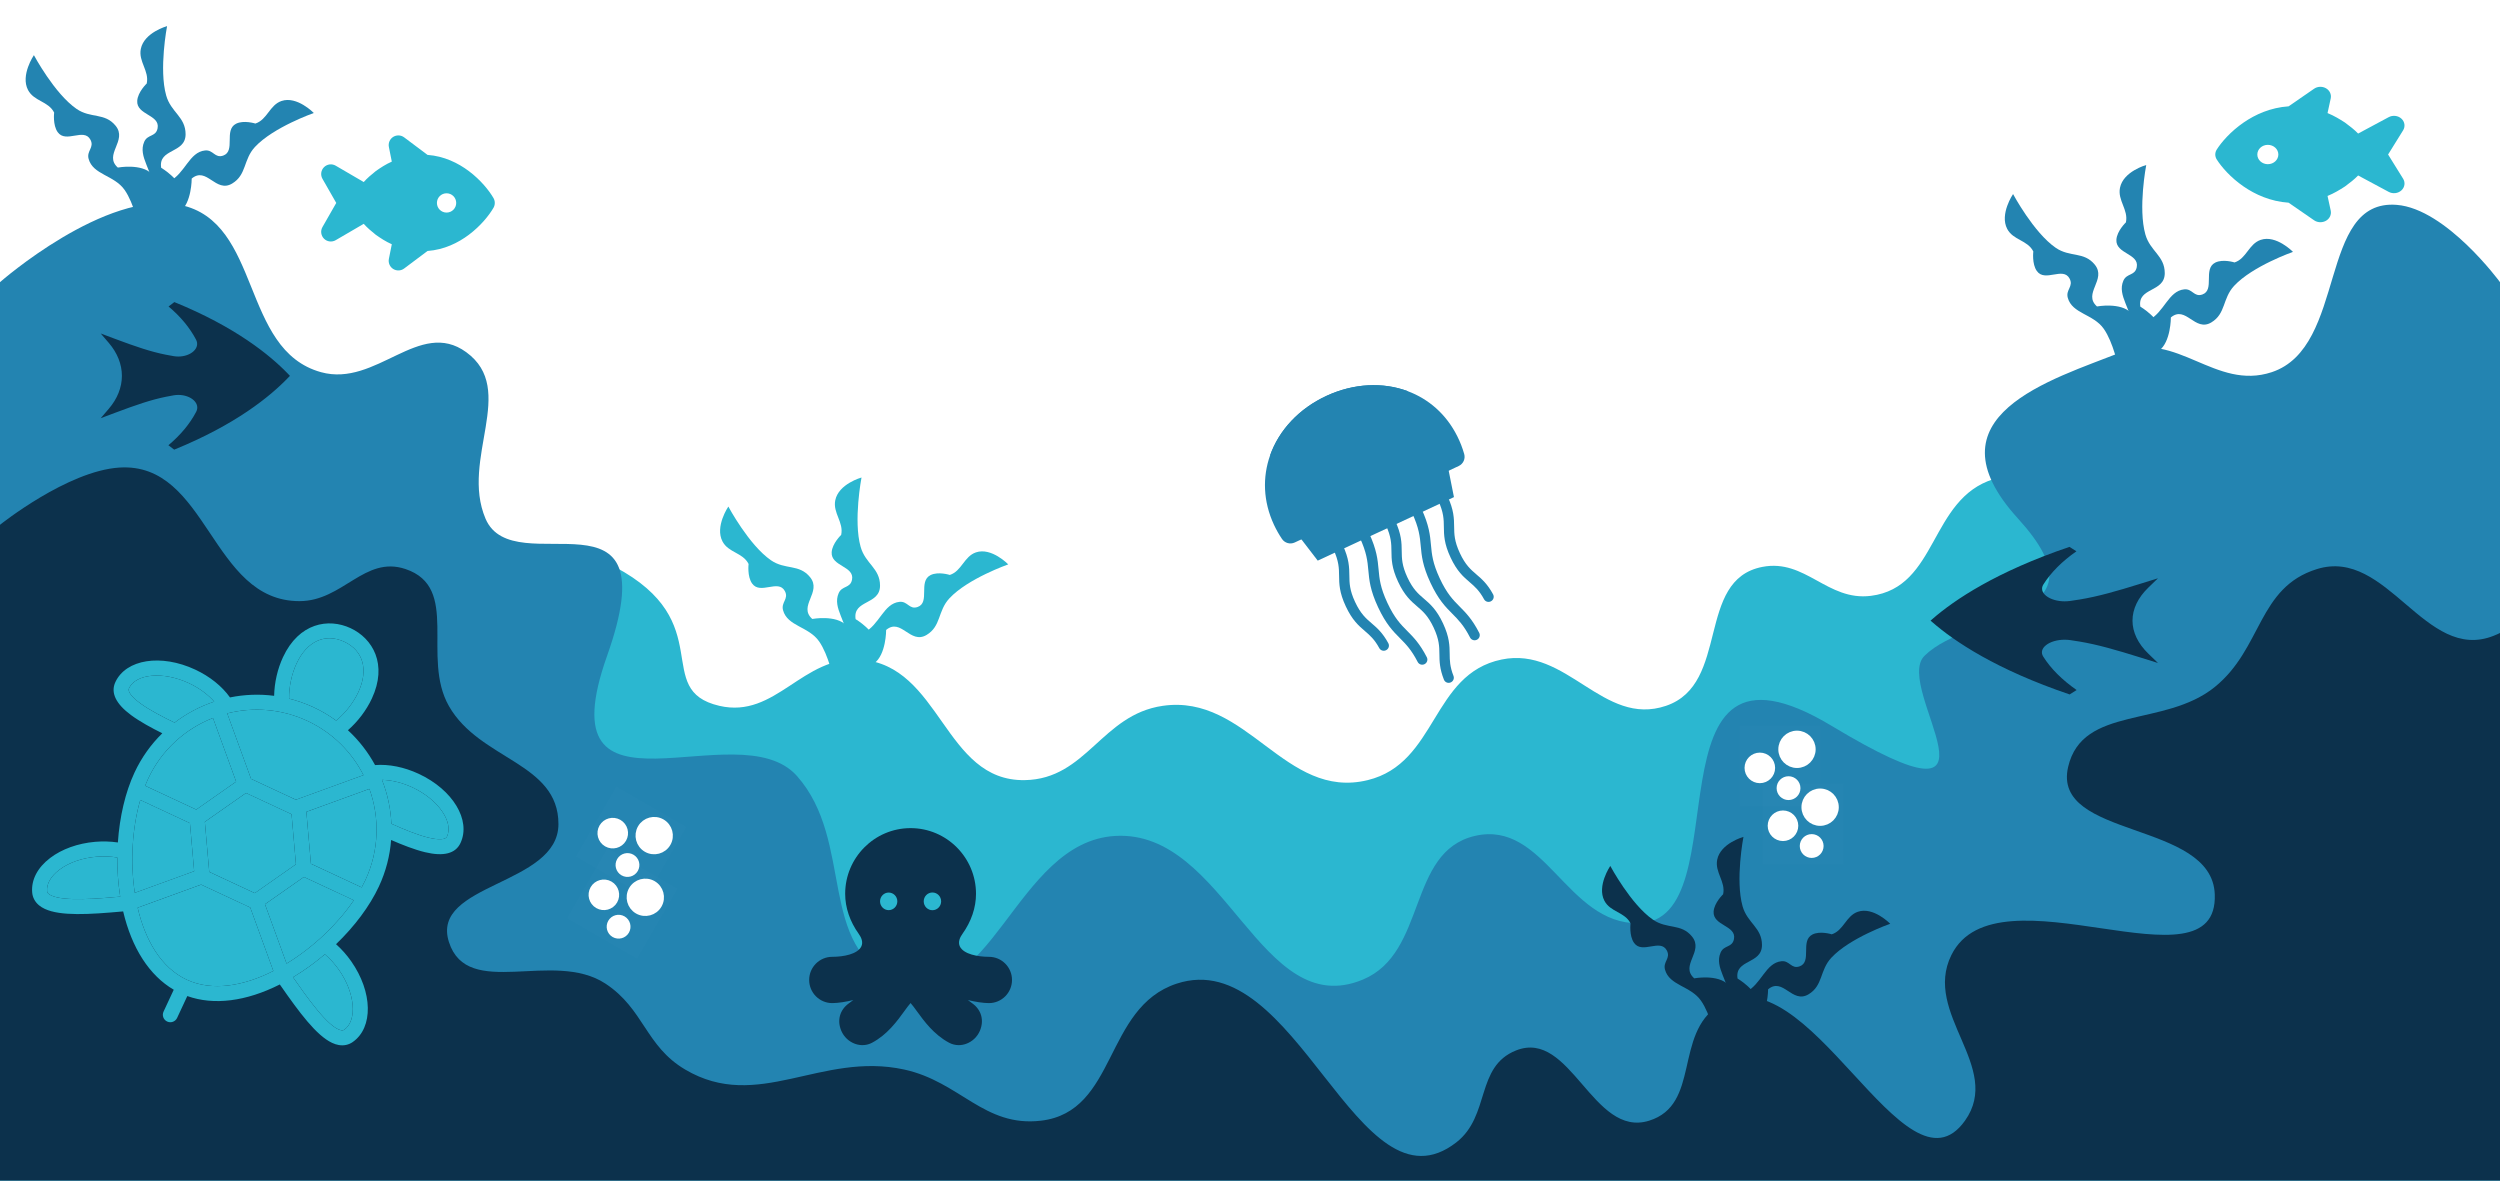 <svg width="1440" height="680" viewBox="0 0 1440 680" fill="none" xmlns="http://www.w3.org/2000/svg">
<path d="M0 263.171V680H1440V275.954C1440 275.954 1387.9 203.473 1339.48 206.482C1289.72 209.575 1297.21 280.338 1248.9 292.071C1210.32 301.438 1186.24 264.256 1148.38 275.954C1111.23 287.429 1116.38 338.303 1077.66 343.202C1052.52 346.384 1039.98 321.726 1015.13 326.529C976.546 333.985 996.702 394 959.61 406.56C923.283 418.861 902.618 372.096 864.935 379.883C824.391 388.261 827.98 439.545 787.792 449.355C740.003 461.019 718.517 399.502 669.74 406.56C634.477 411.662 625.923 448.754 590.26 449.355C543.567 450.14 542.156 383.177 495.584 379.883C462.115 377.516 446.953 414.139 414.351 406.56C375.099 397.436 414.351 358.431 354.156 326.529C293.961 294.627 298.419 361.924 272.338 343.202C249.793 327.019 278.49 293.544 257.143 275.954C229.434 253.122 198.71 305.337 164.805 292.071C127.051 277.299 149.77 220.313 111.623 206.482C65.447 189.74 0 263.171 0 263.171Z" fill="#2BB7D0"/>
<path d="M0 162.525V680H1440V162.525C1440 162.525 1409.08 120.284 1380.55 118.006C1334.83 114.355 1352.19 199.932 1308.5 214.378C1275.98 225.126 1253.72 190.226 1221.83 202.855C1181.8 218.713 1108.47 239.518 1162.38 298.703C1216.29 357.888 1134.78 351.626 1108.47 377.791C1089.84 396.313 1166.41 485.161 1055.06 418.12C943.709 351.079 1004.65 530.91 943.709 531.776C902.352 532.364 889.841 472.058 849.489 481.495C810.454 490.624 822.142 548.794 784.997 564.249C725.788 588.883 706.088 477.889 642.407 481.495C584.301 484.785 570.967 585.391 516.445 564.249C470.109 546.281 492.573 484.681 459.006 446.927C425.085 408.774 312.89 481.495 349.671 377.791C386.452 274.086 295.9 337.127 279.636 298.703C265.03 264.195 298.253 224.489 268.551 202.855C241.568 183.2 216.752 223.19 184.913 214.378C138.425 201.51 150.969 127.801 103.793 118.006C60.794 109.078 0 162.525 0 162.525Z" fill="#2384B1"/>
<path d="M0 302.287V680H1472.78C1472.78 680 1543.03 105.182 1472.78 256.322C1453.65 297.47 1479.73 349.036 1436.28 366.238C1396.83 381.859 1375.24 315.204 1334.62 327.767C1300.36 338.363 1303.21 373.444 1275.71 395.716C1246.74 419.182 1199.55 406.21 1191.26 441.681C1181.52 483.33 1274.13 472.47 1275.71 515.125C1277.88 573.486 1150.13 497.339 1124 550.099C1107.28 583.871 1153.8 614.64 1131.82 645.526C1097.1 694.338 1041.2 546.15 990.019 579.077C964.041 595.79 979.633 636.257 949.876 645.526C917.379 655.649 904.8 592.503 873.24 605.057C849.76 614.397 858.572 642.664 838.831 658.017C782.058 702.17 746.883 543.808 677.738 566.586C635.792 580.404 643.568 640.39 599.538 645.526C566.773 649.348 553.001 623.059 520.816 616.049C472.771 605.584 436.586 640.837 394.652 616.049C371.7 602.481 371.003 581.219 348.775 566.586C318.645 546.753 269.302 576.094 258.583 542.604C247.715 508.648 321.665 510.174 321.665 474.656C321.665 439.138 276.362 437.872 258.583 406.708C242.455 378.438 265.29 338.416 233.559 327.767C209.98 319.855 197.546 346.199 172.563 346.253C121.332 346.366 119.939 266.128 68.817 269.312C38.833 271.179 0 302.287 0 302.287Z" fill="#0C314C"/>
<path d="M1318.23 61.249C1307.85 61.944 1299.03 65.948 1292.27 70.615C1284.85 75.733 1279.53 81.879 1276.81 86.197C1275.73 87.938 1275.73 90.062 1276.81 91.803C1279.53 96.121 1284.85 102.267 1292.27 107.386C1299.03 112.052 1307.85 116.056 1318.23 116.753L1332.92 126.886C1334.93 128.279 1337.65 128.366 1339.79 127.147C1341.91 125.911 1342.99 123.595 1342.5 121.332L1340.66 112.87C1344.48 111.303 1347.62 109.405 1350.73 107.386C1353.47 105.384 1356.22 103.225 1358.28 101.066L1375.89 110.52C1378.26 111.791 1381.26 111.442 1383.21 109.667C1385.15 107.891 1385.56 105.14 1384.2 102.946L1375.54 89L1384.2 75.054C1385.56 72.86 1385.15 70.11 1383.21 68.334C1381.26 66.558 1378.26 66.21 1375.89 67.481L1358.28 76.934C1356.22 74.776 1353.47 72.617 1350.73 70.615C1347.62 68.595 1344.48 66.697 1340.66 65.13L1342.5 56.665C1342.99 54.4 1341.91 52.09 1339.79 50.859C1337.65 49.626 1334.93 49.729 1332.92 51.114L1318.23 61.249ZM1306.27 83.429C1309.62 83.429 1312.33 85.918 1312.33 89C1312.33 92.082 1309.62 94.572 1306.27 94.572C1302.92 94.572 1300.22 92.082 1300.22 89C1300.22 85.918 1302.92 83.429 1306.27 83.429Z" fill="#2BB7D0"/>
<path d="M246.25 89.217C255.781 89.91 263.872 93.903 270.069 98.556C276.875 103.66 281.753 109.788 284.253 114.094C285.243 115.83 285.243 117.948 284.253 119.684C281.753 123.99 276.875 130.118 270.069 135.222C263.872 139.875 255.781 143.868 246.25 144.563L232.778 154.667C230.938 156.056 228.438 156.143 226.476 154.927C224.531 153.695 223.542 151.386 223.993 149.129L225.677 140.691C222.17 139.129 219.288 137.236 216.441 135.222C213.924 133.226 211.406 131.073 209.514 128.92L193.354 138.347C191.182 139.615 188.431 139.268 186.645 137.497C184.859 135.726 184.485 132.983 185.732 130.795L193.681 116.889L185.732 102.983C184.485 100.795 184.859 98.052 186.645 96.281C188.431 94.511 191.182 94.163 193.354 95.431L209.514 104.858C211.406 102.705 213.924 100.552 216.441 98.556C219.288 96.542 222.17 94.65 225.677 93.087L223.993 84.646C223.542 82.387 224.531 80.084 226.476 78.856C228.438 77.627 230.938 77.729 232.778 79.111L246.25 89.217ZM257.222 111.334C254.149 111.334 251.667 113.816 251.667 116.889C251.667 119.962 254.149 122.445 257.222 122.445C260.295 122.445 262.778 119.962 262.778 116.889C262.778 113.816 260.295 111.334 257.222 111.334Z" fill="#2BB7D0"/>
<path d="M1231.57 196.994L1220.04 211.135C1220.04 211.135 1217.31 197.321 1211.79 189.422C1205.78 180.805 1193.54 180.756 1191.03 171.49C1189.77 166.828 1194.5 164.997 1192.07 160.449C1188.32 153.426 1177.95 162.763 1173.22 156.098C1170.3 151.995 1171.19 144.84 1171.19 144.84C1167.85 138.25 1159.58 138.408 1156.14 131.839C1151.68 123.314 1159.52 111.771 1159.52 111.771C1159.52 111.771 1171.37 133.97 1184.11 142.735C1192.28 148.356 1200.3 144.736 1206.58 152.418C1213.64 161.055 1199.47 169.041 1207.86 176.521C1207.86 176.521 1221.48 173.981 1227.53 180.243C1232.79 185.687 1231.57 196.994 1231.57 196.994Z" fill="#2384B1"/>
<path d="M1238.21 207.997L1220.55 211.202C1220.55 211.202 1227.08 198.815 1227.79 189.114C1228.56 178.53 1219.22 170.397 1223.08 161.64C1225.03 157.234 1229.79 158.96 1230.77 153.87C1232.29 146.009 1218.51 146.298 1219.04 138.058C1219.37 132.986 1224.52 128.093 1224.52 128.093C1226.08 120.833 1219.64 115.481 1221.11 108.174C1223.01 98.69 1236.23 95.042 1236.23 95.042C1236.23 95.042 1231.45 119.885 1235.73 135.029C1238.48 144.741 1246.89 147.279 1246.9 157.316C1246.91 168.601 1231.07 165.344 1232.83 176.63C1232.83 176.63 1244.85 183.695 1245.57 192.495C1246.2 200.144 1238.21 207.997 1238.21 207.997Z" fill="#2384B1"/>
<path d="M1226.72 203.321L1215.19 189.18C1215.19 189.18 1228.88 188.813 1237.4 184.592C1246.68 179.987 1248.86 167.592 1258.16 166.66C1262.83 166.191 1263.77 171.303 1268.54 169.631C1275.91 167.049 1268.78 154.913 1275.97 151.268C1280.41 149.025 1287.1 151.168 1287.1 151.168C1293.98 148.925 1295.27 140.512 1302.15 138.167C1311.08 135.123 1320.76 145.085 1320.76 145.085C1320.76 145.085 1297.46 153.239 1286.87 164.631C1280.07 171.938 1282.14 180.703 1273.7 185.732C1264.21 191.385 1259.03 175.635 1250.42 182.849C1250.42 182.849 1250.49 197.095 1243.44 202.14C1237.32 206.524 1226.72 203.321 1226.72 203.321Z" fill="#2384B1"/>
<path d="M91.565 116.994L80.038 131.135C80.038 131.135 77.311 117.321 71.794 109.422C65.776 100.805 53.542 100.756 51.035 91.49C49.773 86.828 54.502 84.997 52.074 80.449C48.325 73.426 37.953 82.763 33.216 76.098C30.3 71.995 31.189 64.84 31.189 64.84C27.848 58.25 19.577 58.408 16.139 51.839C11.676 43.314 19.525 31.771 19.525 31.771C19.525 31.771 31.37 53.97 44.108 62.735C52.278 68.356 60.304 64.736 66.58 72.418C73.635 81.055 59.468 89.041 67.865 96.521C67.865 96.521 81.482 93.981 87.53 100.243C92.788 105.687 91.565 116.994 91.565 116.994Z" fill="#2384B1"/>
<path d="M98.207 127.997L80.547 131.202C80.547 131.202 87.083 118.815 87.789 109.114C88.559 98.531 79.218 90.397 83.083 81.64C85.028 77.234 89.794 78.96 90.773 73.87C92.286 66.009 78.51 66.298 79.044 58.058C79.372 52.986 84.52 48.093 84.52 48.093C86.076 40.833 79.641 35.481 81.109 28.174C83.013 18.69 96.233 15.042 96.233 15.042C96.233 15.042 91.447 39.885 95.732 55.029C98.48 64.741 106.889 67.279 106.9 77.316C106.912 88.602 91.072 85.344 92.834 96.63C92.834 96.63 104.852 103.695 105.575 112.495C106.203 120.144 98.207 127.997 98.207 127.997Z" fill="#2384B1"/>
<path d="M86.72 123.321L75.193 109.18C75.193 109.18 88.882 108.813 97.396 104.592C106.684 99.987 108.856 87.593 118.156 86.66C122.835 86.191 123.765 91.303 128.537 89.631C135.906 87.049 128.775 74.913 135.974 71.268C140.406 69.025 147.096 71.168 147.096 71.168C153.981 68.925 155.266 60.512 162.146 58.167C171.077 55.123 180.756 65.085 180.756 65.085C180.756 65.085 157.463 73.239 146.867 84.631C140.07 91.938 142.14 100.703 133.701 105.732C124.214 111.385 119.034 95.635 110.42 102.849C110.42 102.849 110.486 117.095 103.445 122.14C97.324 126.524 86.72 123.321 86.72 123.321Z" fill="#2384B1"/>
<path d="M491.565 376.994L480.038 391.135C480.038 391.135 477.311 377.321 471.794 369.422C465.776 360.805 453.542 360.756 451.035 351.49C449.773 346.828 454.502 344.997 452.074 340.449C448.325 333.426 437.953 342.763 433.216 336.098C430.3 331.995 431.189 324.84 431.189 324.84C427.848 318.25 419.577 318.408 416.139 311.839C411.676 303.314 419.525 291.771 419.525 291.771C419.525 291.771 431.37 313.97 444.108 322.735C452.278 328.356 460.304 324.736 466.58 332.418C473.635 341.055 459.468 349.041 467.865 356.521C467.865 356.521 481.482 353.981 487.53 360.243C492.788 365.687 491.565 376.994 491.565 376.994Z" fill="#2BB7D0"/>
<path d="M498.207 387.997L480.547 391.202C480.547 391.202 487.083 378.815 487.789 369.114C488.559 358.53 479.218 350.397 483.083 341.64C485.028 337.234 489.794 338.96 490.773 333.87C492.286 326.009 478.51 326.298 479.044 318.058C479.372 312.986 484.521 308.093 484.521 308.093C486.076 300.833 479.641 295.481 481.109 288.174C483.013 278.69 496.233 275.042 496.233 275.042C496.233 275.042 491.447 299.885 495.732 315.029C498.48 324.741 506.889 327.279 506.9 337.316C506.912 348.601 491.072 345.344 492.834 356.63C492.834 356.63 504.852 363.695 505.575 372.495C506.203 380.144 498.207 387.997 498.207 387.997Z" fill="#2BB7D0"/>
<path d="M486.72 383.321L475.193 369.18C475.193 369.18 488.882 368.813 497.396 364.592C506.684 359.987 508.856 347.592 518.156 346.66C522.835 346.191 523.765 351.303 528.537 349.631C535.906 347.049 528.775 334.913 535.974 331.268C540.406 329.025 547.096 331.168 547.096 331.168C553.981 328.925 555.266 320.512 562.146 318.167C571.077 315.123 580.756 325.085 580.756 325.085C580.756 325.085 557.463 333.239 546.867 344.631C540.07 351.938 542.14 360.703 533.701 365.732C524.214 371.385 519.034 355.635 510.42 362.849C510.42 362.849 510.486 377.095 503.445 382.14C497.324 386.524 486.72 383.321 486.72 383.321Z" fill="#2BB7D0"/>
<path d="M999.565 583.994L988.038 598.135C988.038 598.135 985.311 584.321 979.794 576.422C973.776 567.805 961.542 567.756 959.035 558.49C957.773 553.828 962.502 551.997 960.074 547.449C956.325 540.426 945.953 549.763 941.216 543.098C938.3 538.995 939.189 531.84 939.189 531.84C935.848 525.25 927.577 525.408 924.139 518.839C919.676 510.314 927.525 498.771 927.525 498.771C927.525 498.771 939.37 520.97 952.108 529.735C960.278 535.356 968.304 531.736 974.58 539.418C981.635 548.055 967.468 556.041 975.865 563.521C975.865 563.521 989.482 560.981 995.53 567.243C1000.79 572.687 999.565 583.994 999.565 583.994Z" fill="#0C314C"/>
<path d="M1006.21 594.997L988.547 598.202C988.547 598.202 995.083 585.815 995.789 576.114C996.559 565.53 987.218 557.397 991.083 548.64C993.028 544.234 997.794 545.96 998.773 540.87C1000.29 533.009 986.51 533.298 987.044 525.058C987.372 519.986 992.521 515.093 992.521 515.093C994.076 507.833 987.641 502.481 989.109 495.174C991.013 485.69 1004.23 482.042 1004.23 482.042C1004.23 482.042 999.447 506.885 1003.73 522.029C1006.48 531.741 1014.89 534.279 1014.9 544.316C1014.91 555.602 999.072 552.344 1000.83 563.631C1000.83 563.631 1012.85 570.695 1013.57 579.495C1014.2 587.144 1006.21 594.997 1006.21 594.997Z" fill="#0C314C"/>
<path d="M994.72 590.321L983.193 576.18C983.193 576.18 996.882 575.813 1005.4 571.592C1014.68 566.987 1016.86 554.592 1026.16 553.66C1030.83 553.191 1031.77 558.303 1036.54 556.631C1043.91 554.049 1036.78 541.913 1043.97 538.268C1048.41 536.025 1055.1 538.168 1055.1 538.168C1061.98 535.925 1063.27 527.512 1070.15 525.167C1079.08 522.123 1088.76 532.085 1088.76 532.085C1088.76 532.085 1065.46 540.239 1054.87 551.631C1048.07 558.938 1050.14 567.703 1041.7 572.732C1032.21 578.385 1027.03 562.635 1018.42 569.849C1018.42 569.849 1018.49 584.095 1011.44 589.14C1005.32 593.524 994.72 590.321 994.72 590.321Z" fill="#0C314C"/>
<path d="M96.997 256.457C104.033 250.547 109.421 244.059 113.012 237.175C114.184 234.922 113.681 232.519 111.631 230.582C109.571 228.637 106.25 227.475 102.748 227.475C101.865 227.475 100.974 227.548 100.1 227.691C98.543 227.945 97.035 228.228 95.619 228.533L95.573 228.542C87.06 230.253 78.331 233.243 66.131 237.83L58 240.887L62.65 235.472C67.598 229.709 70.214 223.143 70.214 216.483C70.214 209.823 67.598 203.256 62.65 197.491L58.009 192.085L66.129 195.132C77.888 199.546 86.91 202.622 95.544 204.315L95.587 204.323C97.112 204.642 98.675 204.926 100.234 205.17C101.059 205.298 101.901 205.364 102.735 205.364C106.204 205.364 109.499 204.204 111.549 202.263C113.612 200.311 114.114 197.896 112.927 195.635C109.307 188.745 103.976 182.322 97.083 176.544L100.42 174C135.534 188.298 155.525 204.489 166.112 215.554L167 216.482L166.112 217.411C155.514 228.488 135.501 244.695 100.336 259L96.997 256.457Z" fill="#0C314C"/>
<path d="M1196.13 397.457C1187.68 391.547 1181.2 385.059 1176.89 378.175C1175.48 375.922 1176.08 373.519 1178.54 371.582C1181.02 369.637 1185.01 368.475 1189.22 368.475C1190.28 368.475 1191.35 368.548 1192.4 368.691C1194.27 368.945 1196.09 369.228 1197.79 369.533L1197.84 369.542C1208.07 371.253 1218.57 374.243 1233.23 378.83L1243 381.887L1237.41 376.472C1231.46 370.709 1228.32 364.143 1228.32 357.483C1228.32 350.823 1231.46 344.256 1237.41 338.491L1242.99 333.085L1233.23 336.132C1219.1 340.546 1208.26 343.622 1197.88 345.315L1197.83 345.323C1195.99 345.642 1194.11 345.926 1192.24 346.17C1191.25 346.298 1190.24 346.364 1189.24 346.364C1185.07 346.364 1181.11 345.204 1178.64 343.263C1176.16 341.311 1175.56 338.896 1176.99 336.635C1181.34 329.745 1187.74 323.322 1196.03 317.544L1192.02 315C1149.82 329.298 1125.79 345.489 1113.07 356.554L1112 357.482L1113.07 358.411C1125.8 369.488 1149.86 385.695 1192.12 400L1196.13 397.457Z" fill="#0C314C"/>
<g filter="url(#filter0_d_3_156)">
<path d="M569.632 547.123C563.014 547.123 555.152 545.582 552.93 541.258C551.61 538.686 552.962 535.873 554.329 533.965C559.465 526.797 562.18 518.802 562.18 510.844C562.18 489.977 545.277 473 524.5 473C503.723 473 486.82 489.977 486.82 510.844C486.82 518.802 489.535 526.797 494.671 533.965C496.038 535.873 497.39 538.687 496.069 541.258C493.848 545.582 485.986 547.123 479.368 547.123C472.041 547.123 466.081 553.104 466.081 560.455C466.081 567.807 472.042 573.787 479.368 573.787C482.756 573.787 487.355 573.041 491.5 572.028C490.63 572.688 489.746 573.35 488.903 573.959C483.702 577.716 482.044 583.756 484.577 589.722C486.074 593.248 488.989 595.998 492.575 597.267C495.875 598.434 499.34 598.201 502.331 596.609C511.106 591.939 516.784 584.106 520.93 578.386C522.057 576.832 523.499 574.843 524.5 573.748C525.5 574.844 526.942 576.832 528.069 578.386C532.215 584.106 537.894 591.938 546.668 596.609C548.405 597.533 550.301 598 552.233 598C553.627 598 555.04 597.757 556.424 597.267C560.01 595.998 562.925 593.249 564.422 589.723C566.955 583.756 565.298 577.716 560.097 573.959C559.254 573.35 558.369 572.688 557.499 572.028C561.645 573.041 566.244 573.788 569.632 573.788C576.958 573.788 582.919 567.807 582.919 560.455C582.919 553.104 576.959 547.123 569.632 547.123ZM511.881 520.244C509.137 520.244 506.905 517.976 506.905 515.177C506.905 512.379 509.137 510.112 511.881 510.112C514.628 510.112 516.86 512.379 516.86 515.177C516.86 517.976 514.628 520.244 511.881 520.244ZM537.081 520.282C534.311 520.282 532.064 517.997 532.064 515.177C532.064 512.358 534.311 510.073 537.081 510.073C539.848 510.073 542.095 512.358 542.095 515.177C542.095 517.997 539.848 520.282 537.081 520.282Z" fill="#0C314C"/>
</g>
<g clip-path="url(#clip0_3_156)">
<path d="M265.249 485.574C271.397 472.389 260.843 454.893 241.222 445.744C232.795 441.814 223.977 440.06 216.039 440.685C212.008 433.258 206.754 426.454 200.402 420.611C206.119 415.616 211.008 409.188 214.186 402.373C223.403 382.606 214.678 367.766 201.943 361.827C189.208 355.889 172.232 358.744 163.015 378.511C159.837 385.326 158.056 393.203 157.903 400.793C149.344 399.683 140.755 400.032 132.474 401.718C127.85 395.235 120.839 389.607 112.412 385.678C92.79 376.528 72.604 379.689 66.456 392.874C63.617 398.962 66.661 405.365 75.504 411.905C80.584 415.662 87.266 419.282 93.482 422.365C87.002 428.708 81.533 436.293 77.48 444.983C72.178 456.354 68.894 470.519 67.891 485.259C63.649 484.638 59.188 484.502 54.742 484.892C44.815 485.76 35.638 489.059 28.901 494.181C21.584 499.744 17.904 506.818 18.542 514.102C18.793 516.972 20.142 519.507 22.445 521.434C23.409 522.24 24.53 522.932 25.794 523.522C34.892 527.765 51.436 526.731 70.343 525.025C70.545 525.007 70.739 524.99 70.939 524.972C75.936 546.19 86.053 561.888 100.076 570.09L94.205 582.68C93.2 584.836 94.133 587.4 96.289 588.405C98.445 589.41 101.009 588.477 102.014 586.321L107.885 573.731C123.182 579.201 141.71 576.861 161.176 567.05C161.291 567.215 161.403 567.376 161.519 567.542C172.366 583.122 182.207 596.458 191.305 600.701C192.569 601.29 193.82 601.705 195.057 601.925C198.013 602.45 200.823 601.854 203.183 600.202C215.1 591.857 214.707 571.429 202.289 553.695C199.729 550.039 196.759 546.709 193.556 543.859C204.203 533.615 212.943 521.995 218.245 510.624C222.298 501.933 224.592 492.868 225.286 483.827C231.644 486.607 238.712 489.399 244.855 490.875C255.549 493.445 262.41 491.661 265.249 485.574ZM210.436 506.982C209.792 508.362 209.083 509.75 208.324 511.143L179.081 497.506L176.466 467.61L212.777 454.394C218.753 470.961 218.449 489.797 210.436 506.982ZM165.068 555.03L152.625 520.841L175.054 505.136L203.801 518.54C194.534 532.214 180.498 545.625 165.068 555.03ZM80.796 460.794L109.411 474.137L111.833 501.819L77.644 514.262C74.911 496.27 76.198 476.746 80.796 460.794ZM85.289 448.625C93.076 431.925 106.737 419.8 122.673 413.556L136.02 450.226L113.035 466.32L83.589 452.589C84.129 451.228 84.694 449.902 85.289 448.625ZM177.041 415.23C191.551 421.996 202.607 433.197 209.353 446.471L170.413 460.644L144.6 448.607L130.882 410.916C145.789 407.117 162.044 408.237 177.041 415.23ZM120.516 502.203L117.993 473.367L141.704 456.764L167.938 468.997L170.461 497.833L146.75 514.436L120.516 502.203ZM170.824 382.152C176.808 369.319 187.337 364.523 198.302 369.636C209.267 374.749 212.361 385.898 206.376 398.731C203.533 404.829 198.88 410.748 193.624 415.056C189.637 412.151 185.318 409.583 180.682 407.421C176.047 405.26 171.304 403.602 166.515 402.415C166.436 395.619 167.98 388.25 170.824 382.152ZM80.627 404.978C75.827 401.428 73.449 398.265 74.265 396.516C78.234 388.003 94.036 386.616 108.77 393.487C114.588 396.2 119.686 399.944 123.395 404.142C115.204 406.865 107.472 410.94 100.559 416.232C93.847 413.005 86.079 409.01 80.627 404.978ZM29.607 515.832C28.972 515.536 28.423 515.201 27.974 514.826C27.291 514.254 27.163 513.779 27.125 513.351C26.755 509.12 29.237 504.747 34.115 501.04C39.574 496.89 47.165 494.204 55.493 493.475C59.61 493.115 63.722 493.276 67.569 493.925C67.519 501.169 68.017 508.446 69.102 515.502C69.152 515.828 69.209 516.148 69.261 516.471C56.885 517.587 37.122 519.337 29.607 515.832ZM107.533 564.29C92.751 557.397 83.635 541.472 79.286 522.834L115.841 509.53L144.142 522.727L157.447 559.282C140.375 567.93 122.315 571.183 107.533 564.29ZM195.231 558.636C204.556 571.954 205.934 587.756 198.241 593.143C197.889 593.39 197.441 593.597 196.565 593.441C189.185 592.128 176.466 573.931 168.765 562.871C169.047 562.702 169.328 562.541 169.61 562.37C175.712 558.666 181.607 554.369 187.124 549.674C190.095 552.204 192.861 555.251 195.231 558.636ZM225.435 474.463C225.046 465.765 223.197 457.223 220.018 449.198C225.618 449.341 231.763 450.839 237.581 453.553C252.315 460.423 261.409 473.419 257.44 481.932C256.624 483.681 252.673 483.892 246.868 482.497C240.275 480.913 232.221 477.53 225.435 474.463Z" fill="#2BB7D0"/>
<path d="M177.041 415.23C191.551 421.996 202.607 433.197 209.353 446.471L170.413 460.644L144.6 448.607L130.882 410.916C145.789 407.117 162.044 408.237 177.041 415.23Z" fill="#2BB7D0"/>
<path d="M210.436 506.982C209.792 508.362 209.083 509.75 208.324 511.143L179.081 497.506L176.466 467.61L212.777 454.394C218.753 470.961 218.449 489.797 210.436 506.982Z" fill="#2BB7D0"/>
<path d="M120.516 502.203L117.993 473.367L141.704 456.764L167.938 468.997L170.461 497.833L146.75 514.436L120.516 502.203Z" fill="#2BB7D0"/>
<path d="M165.068 555.03L152.625 520.841L175.054 505.136L203.801 518.54C194.534 532.214 180.498 545.625 165.068 555.03Z" fill="#2BB7D0"/>
<path d="M85.289 448.625C93.076 431.925 106.737 419.8 122.673 413.556L136.02 450.226L113.035 466.32L83.589 452.589C84.129 451.228 84.694 449.902 85.289 448.625Z" fill="#2BB7D0"/>
<path d="M80.796 460.794L109.411 474.137L111.833 501.819L77.644 514.262C74.911 496.27 76.198 476.746 80.796 460.794Z" fill="#2BB7D0"/>
<path d="M107.533 564.29C92.751 557.397 83.635 541.472 79.286 522.834L115.841 509.53L144.142 522.727L157.447 559.282C140.375 567.93 122.315 571.183 107.533 564.29Z" fill="#2BB7D0"/>
<path d="M195.231 558.636C204.556 571.954 205.934 587.756 198.241 593.143C197.889 593.39 197.441 593.597 196.565 593.441C189.185 592.128 176.466 573.931 168.765 562.871C169.047 562.702 169.328 562.541 169.61 562.37C175.712 558.666 181.607 554.369 187.124 549.674C190.095 552.204 192.861 555.251 195.231 558.636Z" fill="#2BB7D0"/>
<path d="M225.435 474.463C225.046 465.765 223.197 457.223 220.018 449.198C225.618 449.341 231.763 450.839 237.581 453.553C252.315 460.423 261.409 473.419 257.44 481.932C256.624 483.681 252.673 483.892 246.868 482.497C240.275 480.913 232.221 477.53 225.435 474.463Z" fill="#2BB7D0"/>
<path d="M170.824 382.152C176.808 369.319 187.337 364.523 198.302 369.636C209.267 374.749 212.361 385.898 206.376 398.731C203.533 404.829 198.88 410.748 193.624 415.056C189.637 412.151 185.318 409.583 180.682 407.421C176.047 405.26 171.304 403.602 166.515 402.415C166.436 395.619 167.98 388.25 170.824 382.152Z" fill="#2BB7D0"/>
<path d="M80.627 404.978C75.827 401.428 73.449 398.265 74.265 396.516C78.234 388.003 94.036 386.616 108.77 393.487C114.588 396.2 119.686 399.944 123.395 404.142C115.204 406.865 107.472 410.94 100.559 416.232C93.847 413.005 86.079 409.01 80.627 404.978Z" fill="#2BB7D0"/>
<path d="M29.607 515.832C28.972 515.536 28.423 515.201 27.974 514.826C27.291 514.254 27.163 513.779 27.125 513.351C26.755 509.12 29.237 504.747 34.115 501.04C39.574 496.89 47.165 494.204 55.493 493.475C59.61 493.115 63.722 493.276 67.569 493.925C67.519 501.169 68.017 508.446 69.102 515.502C69.152 515.828 69.209 516.148 69.261 516.471C56.885 517.587 37.122 519.337 29.607 515.832Z" fill="#2BB7D0"/>
</g>
<path d="M835.714 393.023L835.658 393.049C834.137 393.759 832.319 393.052 831.703 391.491C829.19 385.131 829.142 380.87 829.096 376.734C829.048 372.45 829.003 368.405 825.82 361.579C822.637 354.753 819.567 352.119 816.317 349.329C812.733 346.253 809.026 343.072 805.303 335.088C801.581 327.105 801.527 322.222 801.474 317.499C801.426 313.216 801.381 309.17 798.199 302.345L803.564 299.843C807.287 307.826 807.341 312.71 807.393 317.433C807.441 321.716 807.486 325.762 810.668 332.587C813.851 339.413 816.921 342.047 820.172 344.837C823.756 347.913 827.463 351.094 831.186 359.078C834.908 367.061 834.963 371.945 835.015 376.668C835.057 380.398 835.096 383.948 837.207 389.31C837.772 390.744 837.112 392.371 835.714 393.023Z" fill="#2384B1"/>
<path d="M850.657 368.503L850.603 368.528C849.173 369.195 847.475 368.606 846.755 367.203C843.15 360.176 839.934 356.94 836.549 353.533C832.588 349.547 828.493 345.426 823.936 335.653C819.38 325.88 818.854 320.093 818.347 314.497C817.864 309.173 817.408 304.144 813.287 295.309L818.652 292.807C823.209 302.58 823.734 308.367 824.241 313.963C824.724 319.287 825.181 324.316 829.301 333.152C833.421 341.988 836.98 345.569 840.747 349.361C844.318 352.954 847.997 356.657 852.025 364.509C852.784 365.986 852.162 367.801 850.657 368.503Z" fill="#2384B1"/>
<path d="M820.48 382.575L820.427 382.6C818.997 383.266 817.299 382.678 816.579 381.275C812.974 374.248 809.757 371.011 806.373 367.604C802.412 363.619 798.317 359.497 793.76 349.724C789.203 339.951 788.678 334.165 788.17 328.569C787.688 323.245 787.231 318.215 783.111 309.38L788.476 306.879C793.032 316.651 793.558 322.438 794.065 328.034C794.548 333.358 795.004 338.387 799.125 347.223C803.244 356.059 806.804 359.64 810.571 363.433C814.142 367.025 817.821 370.728 821.849 378.58C822.608 380.058 821.986 381.873 820.48 382.575Z" fill="#2384B1"/>
<path d="M798.329 374.535L798.274 374.561C796.876 375.213 795.204 374.672 794.469 373.317C791.712 368.238 789.014 365.92 786.179 363.483C782.592 360.4 778.883 357.212 775.154 349.216C771.426 341.22 771.368 336.33 771.312 331.6C771.261 327.309 771.213 323.256 768.023 316.416L773.388 313.914C777.116 321.911 777.174 326.801 777.23 331.53C777.281 335.822 777.329 339.874 780.519 346.714C783.708 353.555 786.783 356.197 790.037 358.994C793.18 361.696 796.416 364.477 799.678 370.504C800.477 371.979 799.85 373.826 798.329 374.535Z" fill="#2384B1"/>
<path d="M858.682 346.392L858.626 346.418C857.228 347.07 855.557 346.53 854.821 345.174C852.064 340.095 849.366 337.777 846.531 335.34C842.944 332.257 839.236 329.069 835.507 321.073C831.778 313.077 831.72 308.187 831.664 303.458C831.613 299.166 831.565 295.113 828.375 288.273L833.74 285.771C837.468 293.767 837.526 298.658 837.583 303.387C837.634 307.678 837.681 311.731 840.872 318.571C844.061 325.412 847.135 328.054 850.389 330.851C853.532 333.553 856.769 336.334 860.03 342.36C860.829 343.837 860.203 345.682 858.682 346.392Z" fill="#2384B1"/>
<path d="M837.475 286.339L759.017 322.925L748.628 309.4L834.127 269.531L837.475 286.339Z" fill="#2384B1"/>
<path d="M764.098 227.992C748.23 235.322 736.702 247.772 731.575 262.291C727.174 274.752 727.49 288.733 733.825 302.319C735.164 305.184 736.703 307.89 738.417 310.427C740.035 312.819 743.138 313.692 745.751 312.474L840.226 268.417C842.833 267.204 844.17 264.277 843.381 261.514C842.396 258.053 841.076 254.628 839.402 251.286C833.001 238.48 822.796 229.774 810.884 225.324C796.551 219.965 779.741 220.764 764.098 227.992Z" fill="#2384B1"/>
<path d="M810.884 225.324L802.151 238.684L784.514 236.572L774.797 251.437L757.164 249.326L747.446 264.191L731.575 262.292C736.702 247.772 748.23 235.322 764.098 227.992C779.741 220.764 796.551 219.965 810.884 225.324Z" fill="#2384B1"/>
<g clip-path="url(#clip1_3_156)">
<path d="M390.295 511.868L349.88 488.534L326.547 528.949L366.962 552.282L390.295 511.868Z" fill="white" fill-opacity="0.01"/>
<path d="M367.327 524.427C371.512 526.843 376.863 525.41 379.279 521.225C381.696 517.039 380.262 511.688 376.077 509.272C371.892 506.856 366.54 508.289 364.124 512.475C361.708 516.66 363.142 522.011 367.327 524.427Z" fill="white" stroke="white" stroke-width="4" stroke-linecap="round" stroke-linejoin="round"/>
<path d="M344.428 521.311C347.683 523.19 351.846 522.075 353.725 518.82C355.604 515.564 354.489 511.402 351.234 509.523C347.979 507.644 343.817 508.759 341.937 512.014C340.058 515.269 341.173 519.431 344.428 521.311Z" fill="white" stroke="white" stroke-width="4" stroke-linecap="round" stroke-linejoin="round"/>
<path d="M353.881 537.994C356.206 539.336 359.179 538.54 360.521 536.215C361.864 533.89 361.067 530.917 358.742 529.574C356.417 528.232 353.444 529.029 352.102 531.354C350.759 533.679 351.556 536.652 353.881 537.994Z" fill="white" stroke="white" stroke-width="4" stroke-linecap="round" stroke-linejoin="round"/>
</g>
<g clip-path="url(#clip2_3_156)">
<path d="M395.415 476.333L355 453L331.667 493.415L372.081 516.748L395.415 476.333Z" fill="white" fill-opacity="0.01"/>
<path d="M372.446 488.893C376.631 491.309 381.983 489.875 384.399 485.69C386.815 481.505 385.381 476.154 381.196 473.738C377.011 471.321 371.66 472.755 369.244 476.94C366.827 481.125 368.261 486.477 372.446 488.893Z" fill="white" stroke="white" stroke-width="4" stroke-linecap="round" stroke-linejoin="round"/>
<path d="M349.548 485.776C352.803 487.656 356.965 486.54 358.845 483.285C360.724 480.03 359.609 475.868 356.354 473.989C353.099 472.109 348.936 473.225 347.057 476.48C345.178 479.735 346.293 483.897 349.548 485.776Z" fill="white" stroke="white" stroke-width="4" stroke-linecap="round" stroke-linejoin="round"/>
<path d="M359 502.46C361.326 503.802 364.299 503.006 365.641 500.681C366.983 498.356 366.187 495.383 363.862 494.04C361.537 492.698 358.564 493.494 357.221 495.82C355.879 498.145 356.675 501.118 359 502.46Z" fill="white" stroke="white" stroke-width="4" stroke-linecap="round" stroke-linejoin="round"/>
</g>
<g clip-path="url(#clip3_3_156)">
<path d="M1062 451.333H1015.33V498H1062V451.333Z" fill="white" fill-opacity="0.01"/>
<path d="M1048.39 473.694C1053.22 473.694 1057.14 469.777 1057.14 464.944C1057.14 460.112 1053.22 456.194 1048.39 456.194C1043.56 456.194 1039.64 460.112 1039.64 464.944C1039.64 469.777 1043.56 473.694 1048.39 473.694Z" fill="white" stroke="white" stroke-width="4" stroke-linecap="round" stroke-linejoin="round"/>
<path d="M1027 482.444C1030.76 482.444 1033.81 479.398 1033.81 475.639C1033.81 471.88 1030.76 468.833 1027 468.833C1023.24 468.833 1020.19 471.88 1020.19 475.639C1020.19 479.398 1023.24 482.444 1027 482.444Z" fill="white" stroke="white" stroke-width="4" stroke-linecap="round" stroke-linejoin="round"/>
<path d="M1043.53 492.167C1046.21 492.167 1048.39 489.99 1048.39 487.306C1048.39 484.621 1046.21 482.444 1043.53 482.444C1040.84 482.444 1038.67 484.621 1038.67 487.306C1038.67 489.99 1040.84 492.167 1043.53 492.167Z" fill="white" stroke="white" stroke-width="4" stroke-linecap="round" stroke-linejoin="round"/>
</g>
<g clip-path="url(#clip4_3_156)">
<path d="M1048.67 418H1002V464.667H1048.67V418Z" fill="white" fill-opacity="0.01"/>
<path d="M1035.06 440.361C1039.89 440.361 1043.81 436.444 1043.81 431.611C1043.81 426.779 1039.89 422.861 1035.06 422.861C1030.22 422.861 1026.31 426.779 1026.31 431.611C1026.31 436.444 1030.22 440.361 1035.06 440.361Z" fill="white" stroke="white" stroke-width="4" stroke-linecap="round" stroke-linejoin="round"/>
<path d="M1013.67 449.111C1017.43 449.111 1020.47 446.064 1020.47 442.306C1020.47 438.547 1017.43 435.5 1013.67 435.5C1009.91 435.5 1006.86 438.547 1006.86 442.306C1006.86 446.064 1009.91 449.111 1013.67 449.111Z" fill="white" stroke="white" stroke-width="4" stroke-linecap="round" stroke-linejoin="round"/>
<path d="M1030.19 458.833C1032.88 458.833 1035.06 456.657 1035.06 453.972C1035.06 451.288 1032.88 449.111 1030.19 449.111C1027.51 449.111 1025.33 451.288 1025.33 453.972C1025.33 456.657 1027.51 458.833 1030.19 458.833Z" fill="white" stroke="white" stroke-width="4" stroke-linecap="round" stroke-linejoin="round"/>
</g>
<defs>
<filter id="filter0_d_3_156" x="458" y="473" width="133" height="133" filterUnits="userSpaceOnUse" color-interpolation-filters="sRGB">
<feFlood flood-opacity="0" result="BackgroundImageFix"/>
<feColorMatrix in="SourceAlpha" type="matrix" values="0 0 0 0 0 0 0 0 0 0 0 0 0 0 0 0 0 0 127 0" result="hardAlpha"/>
<feOffset dy="4"/>
<feGaussianBlur stdDeviation="2"/>
<feComposite in2="hardAlpha" operator="out"/>
<feColorMatrix type="matrix" values="0 0 0 0 0 0 0 0 0 0 0 0 0 0 0 0 0 0 0.25 0"/>
<feBlend mode="normal" in2="BackgroundImageFix" result="effect1_dropShadow_3_156"/>
<feBlend mode="normal" in="SourceGraphic" in2="effect1_dropShadow_3_156" result="shape"/>
</filter>
<clipPath id="clip0_3_156">
<rect width="250" height="250" fill="white" transform="translate(88.654 309) rotate(25)"/>
</clipPath>
<clipPath id="clip1_3_156">
<rect width="46.667" height="46.667" fill="white" transform="translate(349.88 488.534) rotate(30)"/>
</clipPath>
<clipPath id="clip2_3_156">
<rect width="46.667" height="46.667" fill="white" transform="translate(355 453) rotate(30)"/>
</clipPath>
<clipPath id="clip3_3_156">
<rect width="46.667" height="46.667" fill="white" transform="translate(1015.33 451.333)"/>
</clipPath>
<clipPath id="clip4_3_156">
<rect width="46.667" height="46.667" fill="white" transform="translate(1002 418)"/>
</clipPath>
</defs>
</svg>
